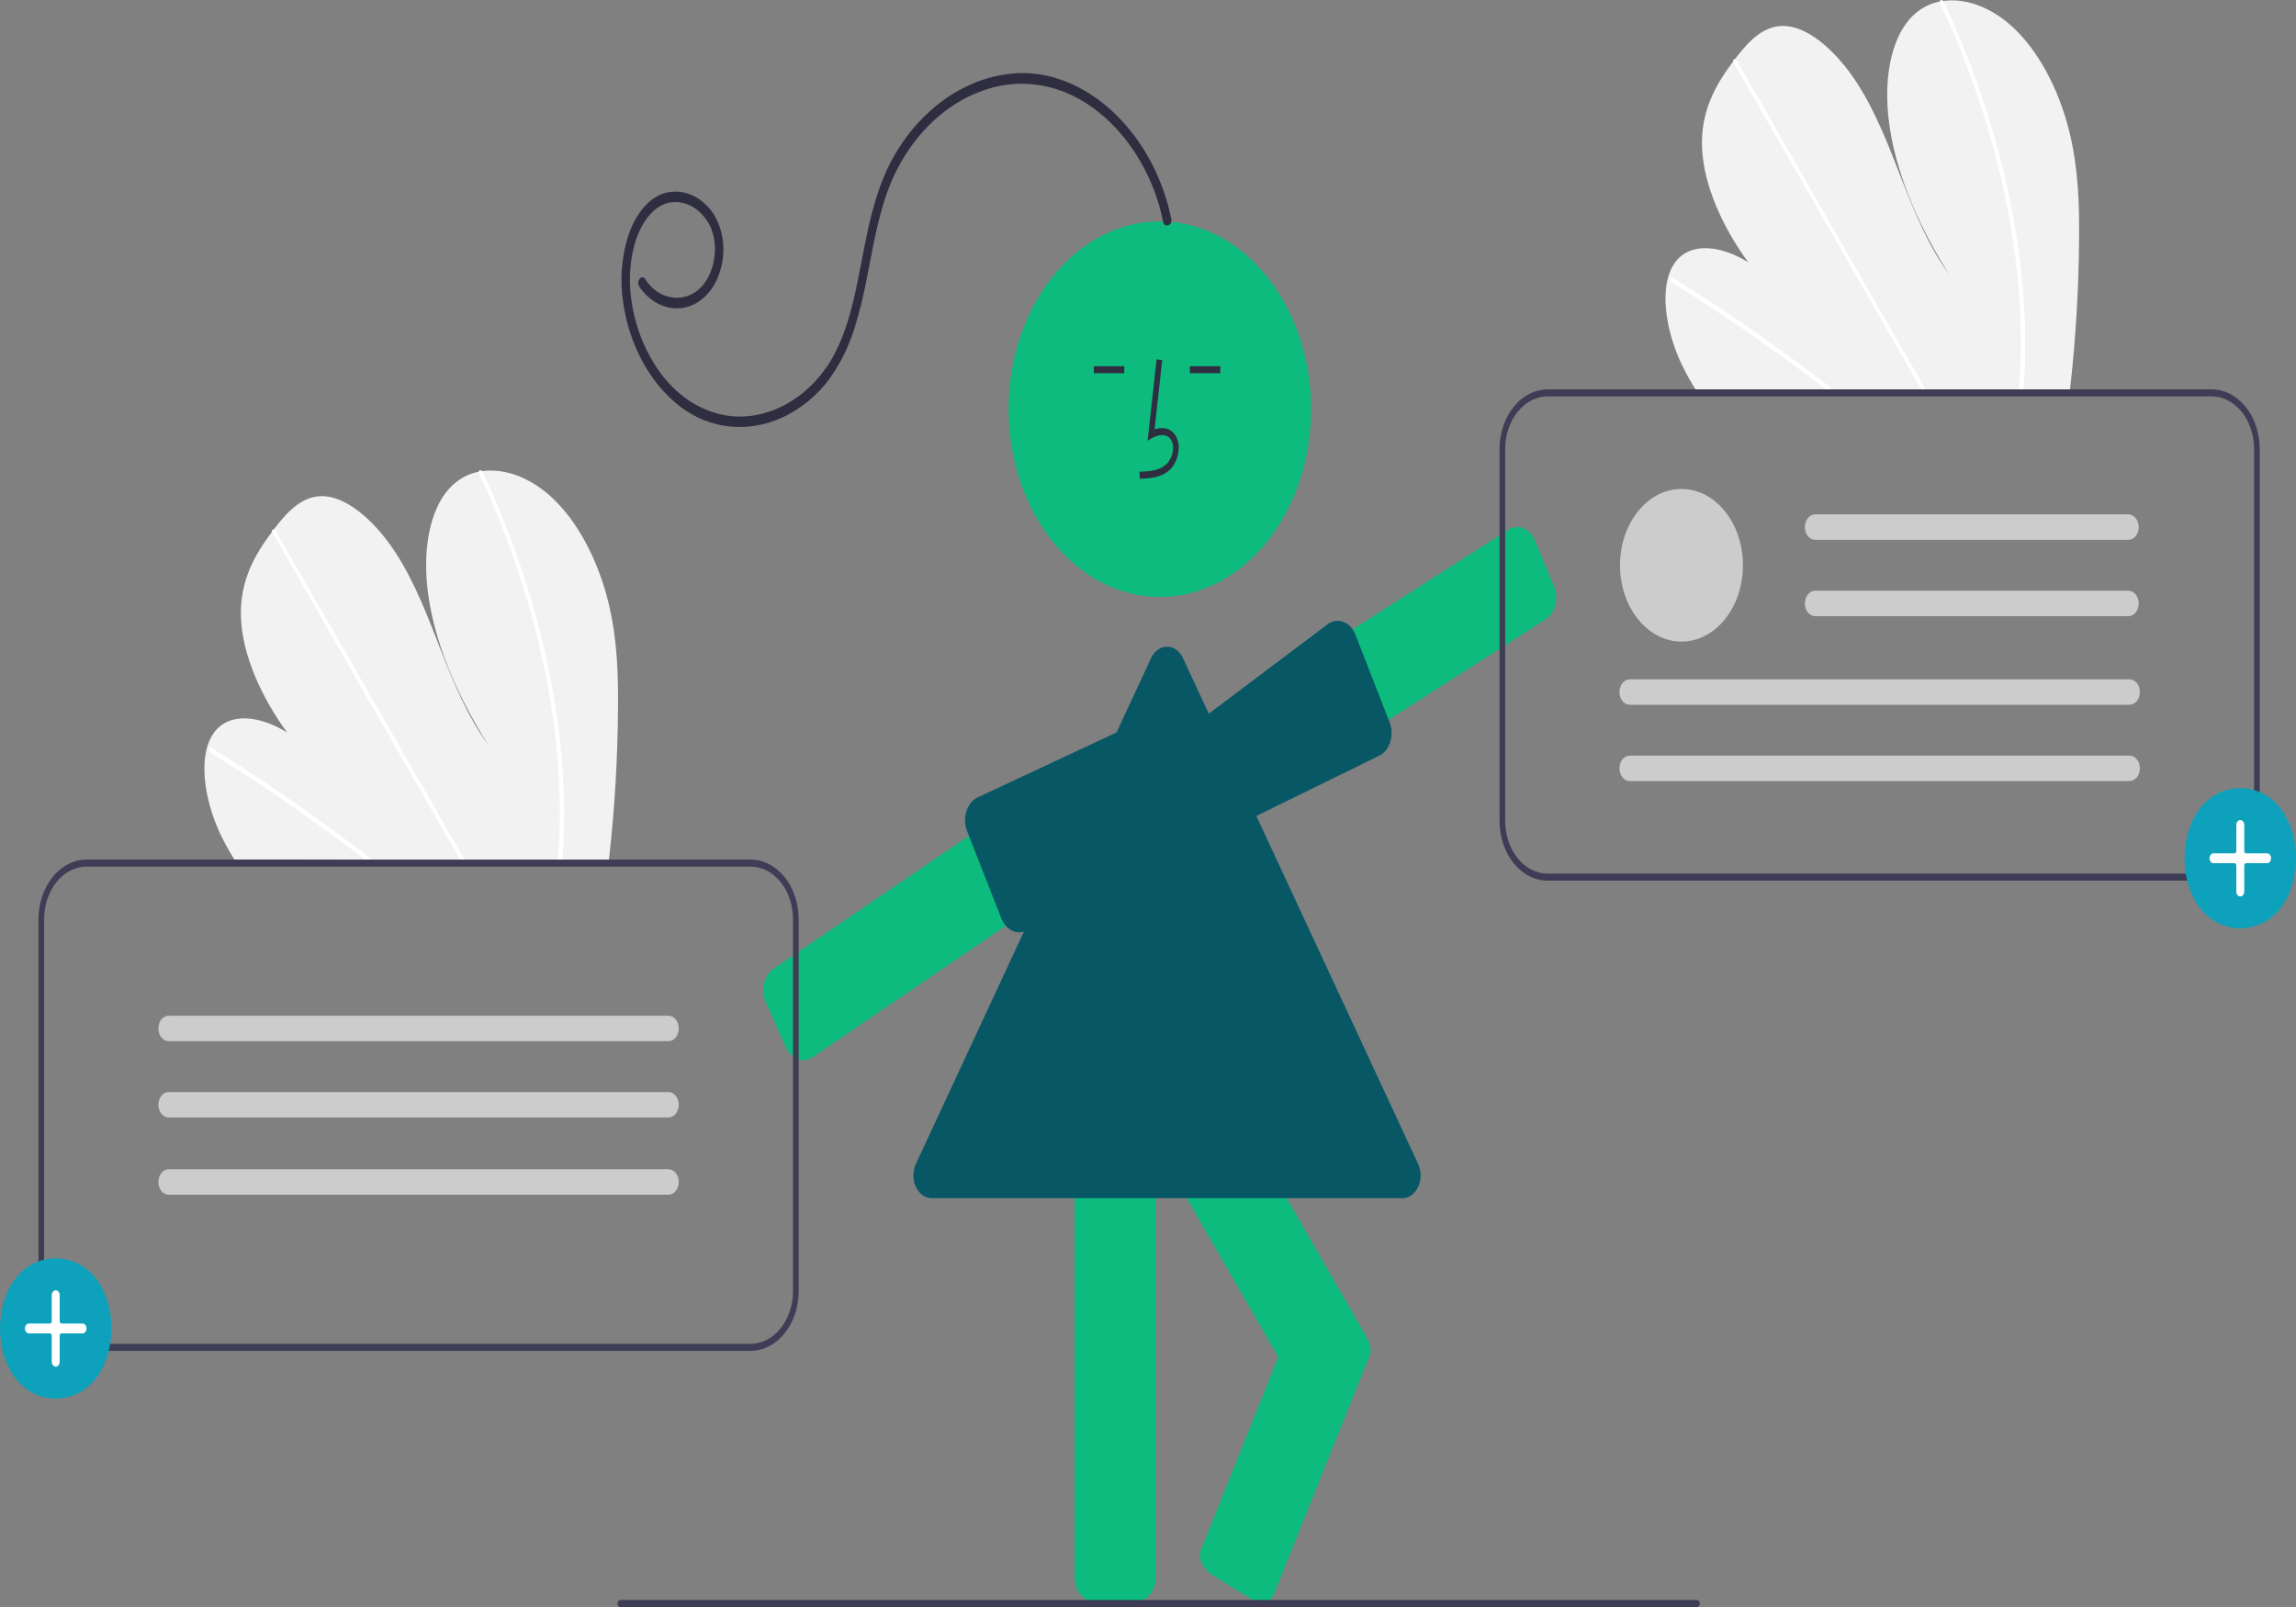 <svg width="320" height="224" viewBox="0 0 320 224" fill="none" xmlns="http://www.w3.org/2000/svg">
<rect x="0" y="0" width="320" height="224" fill="#808080" stroke="none"/>
<g clip-path="url(#clip0_12_1993)">
<path d="M289.769 33.236C289.72 40.152 289.312 47.057 288.547 53.908C288.521 54.149 288.492 54.389 288.465 54.63L236.307 54.268C236.154 54.029 236.004 53.787 235.857 53.543C235.371 52.733 234.914 51.9 234.495 51.038C232.481 46.888 231.56 42.028 232.483 38.675L232.5 38.623C232.699 37.889 233.014 37.211 233.425 36.628C235.531 33.684 239.79 34.175 243.654 36.551C240.188 31.839 237.428 25.894 237.218 20.586C237.013 15.41 239.192 11.712 241.556 8.569C241.634 8.465 241.712 8.364 241.789 8.263C241.827 8.211 241.867 8.162 241.904 8.11C243.749 5.715 245.899 3.354 249.012 3.64C252.426 3.954 256.211 7.505 258.864 11.642C261.518 15.777 263.282 20.474 265.069 25.058C266.859 29.64 268.796 34.338 271.668 38.254C267.778 32.144 264.641 25.192 263.483 18.43C262.324 11.669 263.344 5.175 266.811 1.991C267.863 1.054 269.081 0.444 270.362 0.211C270.512 0.18 270.664 0.155 270.818 0.133C274.028 -0.32 277.86 1.058 281.12 4.353C284.71 7.981 287.2 13.359 288.438 18.464C289.677 23.57 289.809 28.485 289.769 33.236Z" fill="#F2F2F2"/>
<path d="M255.644 54.402L254.647 54.395C254.33 54.15 254.012 53.907 253.692 53.666C253.495 53.511 253.294 53.362 253.094 53.21C249.786 50.701 246.457 48.294 243.107 45.99C239.761 43.684 236.397 41.483 233.017 39.39C232.928 39.341 232.855 39.255 232.811 39.147C232.767 39.039 232.755 38.914 232.777 38.796C232.781 38.781 232.786 38.766 232.794 38.753C232.841 38.643 232.946 38.597 233.1 38.691C233.515 38.949 233.932 39.208 234.346 39.471C237.736 41.601 241.11 43.837 244.471 46.179C247.829 48.52 251.168 50.965 254.487 53.512C254.557 53.565 254.627 53.621 254.697 53.673C255.013 53.916 255.328 54.159 255.644 54.402Z" fill="white"/>
<path d="M268.504 54.492L267.887 54.487C267.748 54.245 267.611 54.004 267.472 53.762C264.204 48.071 260.937 42.38 257.67 36.689C252.32 27.372 246.972 18.055 241.626 8.738C241.594 8.688 241.57 8.63 241.556 8.569C241.511 8.363 241.633 8.242 241.789 8.263C241.855 8.275 241.918 8.304 241.974 8.348C242.031 8.393 242.078 8.452 242.115 8.521C245.114 13.746 248.113 18.969 251.111 24.19C256.432 33.46 261.753 42.73 267.074 51.998C267.412 52.587 267.751 53.178 268.089 53.766C268.228 54.008 268.367 54.25 268.504 54.492Z" fill="white"/>
<path d="M282.243 50.044C282.212 51.335 282.143 52.605 282.053 53.863C282.036 54.104 282.018 54.344 282.001 54.585L281.354 54.581C281.374 54.34 281.393 54.099 281.411 53.859C281.548 52.041 281.645 50.202 281.658 48.314C281.675 43.078 281.264 37.854 280.431 32.722C279.546 27.196 278.276 21.776 276.633 16.523C274.91 10.983 272.832 5.624 270.419 0.496C270.374 0.412 270.354 0.312 270.362 0.211C270.389 -0.018 270.635 -0.086 270.818 0.133C270.854 0.176 270.886 0.225 270.911 0.279C271.209 0.916 271.502 1.556 271.79 2.197C274.114 7.353 276.102 12.731 277.738 18.28C279.295 23.55 280.48 28.978 281.278 34.503C282.026 39.629 282.35 44.836 282.243 50.044Z" fill="white"/>
<path d="M86.133 98.778C86.084 105.694 85.677 112.599 84.912 119.45C84.885 119.691 84.856 119.931 84.829 120.172L32.672 119.81C32.519 119.571 32.368 119.329 32.222 119.085C31.735 118.275 31.279 117.442 30.86 116.58C28.846 112.43 27.924 107.57 28.848 104.217L28.864 104.165C29.064 103.431 29.378 102.753 29.789 102.17C31.895 99.226 36.154 99.716 40.019 102.093C36.553 97.381 33.792 91.436 33.583 86.128C33.377 80.952 35.557 77.254 37.921 74.111C37.999 74.007 38.076 73.906 38.154 73.805C38.191 73.753 38.231 73.704 38.269 73.652C40.113 71.257 42.264 68.896 45.377 69.182C48.79 69.496 52.575 73.047 55.229 77.184C57.883 81.319 59.646 86.016 61.434 90.6C63.224 95.182 65.16 99.88 68.032 103.796C64.142 97.686 61.006 90.734 59.847 83.972C58.688 77.211 59.708 70.717 63.175 67.533C64.228 66.596 65.445 65.986 66.727 65.753C66.876 65.722 67.028 65.697 67.183 65.675C70.392 65.222 74.224 66.6 77.484 69.895C81.075 73.523 83.564 78.901 84.803 84.006C86.041 89.112 86.173 94.027 86.133 98.778Z" fill="#F2F2F2"/>
<path d="M52.009 119.944L51.011 119.937C50.695 119.691 50.377 119.448 50.057 119.208C49.859 119.053 49.659 118.904 49.459 118.752C46.15 116.243 42.821 113.836 39.472 111.532C36.125 109.225 32.762 107.025 29.382 104.932C29.292 104.883 29.219 104.797 29.175 104.689C29.131 104.581 29.119 104.456 29.142 104.338C29.145 104.323 29.151 104.308 29.158 104.295C29.205 104.185 29.311 104.139 29.464 104.233C29.879 104.491 30.296 104.75 30.711 105.013C34.1 107.143 37.475 109.379 40.835 111.721C44.193 114.062 47.532 116.507 50.852 119.054C50.922 119.107 50.992 119.163 51.061 119.215C51.378 119.458 51.692 119.701 52.009 119.944Z" fill="white"/>
<path d="M64.868 120.033L64.252 120.029C64.112 119.787 63.976 119.546 63.837 119.304C60.569 113.613 57.301 107.922 54.034 102.231C48.685 92.914 43.337 83.597 37.99 74.28C37.959 74.23 37.935 74.172 37.921 74.111C37.875 73.905 37.997 73.784 38.154 73.805C38.219 73.817 38.283 73.846 38.339 73.89C38.395 73.935 38.443 73.993 38.479 74.063C41.479 79.288 44.477 84.511 47.475 89.732C52.797 99.002 58.118 108.272 63.438 117.54C63.777 118.129 64.115 118.72 64.453 119.308C64.593 119.55 64.732 119.792 64.868 120.033Z" fill="white"/>
<path d="M78.608 115.586C78.576 116.877 78.508 118.147 78.418 119.405C78.4 119.646 78.383 119.886 78.365 120.127L77.718 120.123C77.738 119.882 77.758 119.641 77.775 119.401C77.912 117.583 78.009 115.744 78.022 113.856C78.04 108.62 77.629 103.396 76.796 98.264C75.911 92.737 74.64 87.317 72.998 82.065C71.274 76.525 69.196 71.166 66.784 66.038C66.738 65.954 66.718 65.854 66.727 65.753C66.754 65.524 66.999 65.456 67.183 65.675C67.219 65.718 67.25 65.767 67.275 65.821C67.574 66.458 67.867 67.098 68.154 67.739C70.478 72.895 72.467 78.273 74.102 83.822C75.66 89.092 76.844 94.52 77.643 100.045C78.391 105.171 78.714 110.378 78.608 115.586Z" fill="white"/>
<path d="M111.937 147.781C111.442 147.782 110.955 147.617 110.529 147.304C110.103 146.991 109.752 146.541 109.514 146.002L106.722 139.67C106.371 138.874 106.29 137.937 106.495 137.066C106.7 136.194 107.175 135.46 107.816 135.023L150.314 106.124C150.956 105.689 151.71 105.588 152.411 105.843C153.113 106.097 153.705 106.687 154.057 107.483L156.849 113.815C157.199 114.612 157.281 115.548 157.076 116.42C156.87 117.291 156.395 118.025 155.755 118.462L113.257 147.361C112.852 147.637 112.398 147.781 111.937 147.781Z" fill="#0DBB7E"/>
<path d="M171.071 114.3C170.784 114.3 170.499 114.245 170.226 114.136C169.881 114 169.561 113.781 169.284 113.491C169.008 113.201 168.78 112.845 168.615 112.445L165.951 106.028C165.617 105.221 165.554 104.282 165.776 103.418C165.999 102.553 166.489 101.833 167.138 101.416L210.204 73.844C210.854 73.429 211.61 73.351 212.306 73.627C213.002 73.904 213.582 74.512 213.918 75.318L216.582 81.735C216.916 82.542 216.979 83.481 216.756 84.346C216.534 85.21 216.044 85.93 215.394 86.347L172.329 113.919C171.94 114.169 171.509 114.3 171.071 114.3Z" fill="#0DBB7E"/>
<path d="M170.294 115.853C169.782 115.853 169.28 115.676 168.844 115.342C168.407 115.008 168.055 114.53 167.824 113.962L165.216 107.51C164.922 106.783 164.846 105.948 165.003 105.158C165.02 105.07 165.04 104.983 165.063 104.896C165.116 104.699 165.173 104.392 165.239 104.036C165.451 102.901 165.714 101.489 166.25 101.155L185.173 86.912C185.497 86.707 185.85 86.583 186.212 86.549C186.574 86.514 186.939 86.568 187.284 86.709C187.629 86.85 187.949 87.074 188.224 87.369C188.499 87.663 188.725 88.023 188.888 88.426L193.661 100.644C193.987 101.455 194.041 102.394 193.811 103.255C193.581 104.116 193.085 104.829 192.433 105.237L171.509 115.495C171.132 115.73 170.716 115.853 170.294 115.853Z" fill="#075765"/>
<path d="M161.651 83.209C173.294 83.209 182.731 71.489 182.731 57.032C182.731 42.575 173.294 30.855 161.651 30.855C150.009 30.855 140.571 42.575 140.571 57.032C140.571 71.489 150.009 83.209 161.651 83.209Z" fill="#0DBB7E"/>
<path d="M158.33 223.257H152.516C151.785 223.256 151.085 222.895 150.568 222.253C150.051 221.611 149.76 220.741 149.759 219.833V159.665C149.76 158.757 150.051 157.887 150.568 157.245C151.085 156.603 151.785 156.242 152.516 156.241H158.33C159.061 156.242 159.762 156.603 160.278 157.245C160.795 157.887 161.086 158.757 161.087 159.665V219.833C161.086 220.741 160.795 221.611 160.278 222.253C159.762 222.895 159.061 223.256 158.33 223.257Z" fill="#0DBB7E"/>
<path d="M183.378 195.776C182.939 195.777 182.505 195.648 182.115 195.399C181.724 195.15 181.387 194.789 181.131 194.345L152.95 145.401C152.525 144.662 152.354 143.744 152.474 142.848C152.594 141.953 152.995 141.153 153.589 140.624L158.318 136.425C158.913 135.898 159.652 135.686 160.373 135.834C161.095 135.983 161.739 136.481 162.164 137.219L190.346 186.163C190.77 186.902 190.941 187.82 190.822 188.716C190.702 189.611 190.301 190.411 189.707 190.94L184.978 195.139C184.511 195.554 183.952 195.777 183.378 195.776Z" fill="#0DBB7E"/>
<path d="M175.901 223.326C175.322 223.314 174.752 223.137 174.236 222.809L169.032 219.592C167.671 218.75 166.921 217.174 167.36 216.079L180.773 182.624C181.212 181.528 182.677 181.321 184.038 182.163L189.242 185.38C189.849 185.737 190.365 186.294 190.734 186.991C190.894 187.261 190.995 187.579 191.027 187.912C191.058 188.246 191.019 188.584 190.914 188.893L177.501 222.348C177.244 222.99 176.635 223.326 175.901 223.326Z" fill="#0DBB7E"/>
<path d="M142.046 129.959C141.523 129.958 141.012 129.772 140.57 129.424C140.129 129.076 139.776 128.58 139.552 127.993L134.764 115.791C134.609 115.384 134.521 114.944 134.503 114.494C134.486 114.045 134.54 113.596 134.663 113.172C134.785 112.749 134.974 112.36 135.218 112.027C135.461 111.694 135.756 111.424 136.083 111.233L156.82 101.532C157.348 101.221 158.405 101.838 159.254 102.332C159.521 102.487 159.751 102.621 159.908 102.691C159.977 102.722 160.045 102.756 160.111 102.793C160.709 103.129 161.19 103.718 161.469 104.455L163.945 110.987C164.255 111.808 164.291 112.75 164.043 113.604C163.795 114.458 163.285 115.155 162.624 115.543L143.236 129.623C142.865 129.843 142.458 129.958 142.046 129.959Z" fill="#075765"/>
<path d="M158.845 66.734L158.823 65.756C160.289 65.705 161.581 65.591 162.552 64.71C162.827 64.446 163.053 64.112 163.215 63.73C163.377 63.348 163.47 62.927 163.49 62.495C163.507 62.232 163.475 61.967 163.396 61.722C163.317 61.476 163.194 61.256 163.036 61.08C162.391 60.404 161.354 60.623 160.598 61.053L159.946 61.424L161.196 50.081L161.977 50.214L160.914 59.863C161.941 59.488 162.892 59.649 163.544 60.333C163.794 60.604 163.991 60.943 164.118 61.325C164.245 61.706 164.299 62.118 164.277 62.53C164.254 63.109 164.129 63.675 163.911 64.188C163.694 64.701 163.388 65.149 163.016 65.5C161.769 66.632 160.148 66.689 158.845 66.734Z" fill="#2F2E41"/>
<path d="M170.079 51.046H165.836V52.024H170.079V51.046Z" fill="#2F2E41"/>
<path d="M156.687 51.046H152.445V52.024H156.687V51.046Z" fill="#2F2E41"/>
<path d="M195.437 167.018H129.863C129.413 167.02 128.971 166.874 128.581 166.596C128.19 166.317 127.866 165.915 127.641 165.431C127.416 164.947 127.298 164.398 127.299 163.839C127.3 163.28 127.42 162.732 127.646 162.249L160.433 91.729C160.655 91.244 160.978 90.84 161.368 90.561C161.758 90.282 162.2 90.136 162.65 90.139C163.1 90.136 163.543 90.282 163.932 90.561C164.322 90.84 164.645 91.244 164.867 91.729L197.654 162.249C197.879 162.732 197.997 163.28 197.997 163.838C197.997 164.396 197.879 164.945 197.654 165.428C197.429 165.911 197.106 166.313 196.717 166.592C196.328 166.871 195.886 167.018 195.437 167.018Z" fill="#075765"/>
<path d="M236.521 224H86.453C86.349 224 86.249 223.948 86.175 223.857C86.101 223.765 86.059 223.641 86.059 223.511C86.059 223.381 86.101 223.257 86.175 223.165C86.249 223.073 86.349 223.022 86.453 223.022H236.521C236.626 223.022 236.726 223.073 236.8 223.165C236.874 223.257 236.915 223.381 236.915 223.511C236.915 223.641 236.874 223.765 236.8 223.857C236.726 223.948 236.626 224 236.521 224Z" fill="#3F3D56"/>
<path d="M163.244 30.533C160.907 18.897 151.846 9.963 142.137 10.185C137.33 10.352 132.695 12.44 128.919 16.137C127.015 17.976 125.377 20.203 124.072 22.722C122.608 25.558 121.69 28.759 120.972 31.991C119.523 38.519 118.84 45.907 115.162 51.239C113.636 53.397 111.756 55.123 109.647 56.301C107.538 57.479 105.25 58.082 102.938 58.067C100.609 58.022 98.319 57.308 96.249 55.98C94.178 54.653 92.384 52.748 91.005 50.416C88.237 45.832 86.874 39.492 88.473 33.96C89.258 31.245 90.946 28.681 93.36 28.229C94.461 28.043 95.581 28.262 96.583 28.858C97.585 29.453 98.425 30.4 98.999 31.581C100.085 33.946 99.738 37.102 98.378 39.189C96.945 41.386 94.552 41.995 92.44 41.112C91.448 40.693 90.575 39.924 89.929 38.899C89.457 38.159 88.62 39.197 89.087 39.93C89.836 41.045 90.803 41.903 91.895 42.421C92.988 42.939 94.169 43.101 95.326 42.89C96.48 42.673 97.565 42.066 98.461 41.137C99.357 40.207 100.03 38.989 100.407 37.617C100.82 36.257 100.929 34.782 100.721 33.351C100.513 31.92 99.996 30.586 99.226 29.49C98.423 28.407 97.41 27.597 96.283 27.138C95.156 26.68 93.954 26.588 92.79 26.872C90.297 27.527 88.487 30.073 87.548 32.894C86.622 35.825 86.378 39.019 86.843 42.114C87.272 45.1 88.203 47.94 89.575 50.45C90.947 52.959 92.729 55.082 94.805 56.68C99.007 59.884 104.252 60.325 108.862 58.267C111.166 57.255 113.269 55.646 115.034 53.548C116.93 51.159 118.381 48.283 119.285 45.122C121.363 38.365 121.668 30.803 124.609 24.451C127.174 19.057 131.22 14.994 136.004 13.007C140.76 10.967 145.966 11.277 150.543 13.874C155.093 16.491 158.759 21.011 160.899 26.643C161.409 28.015 161.812 29.445 162.103 30.913C162.287 31.83 163.429 31.45 163.244 30.533Z" fill="#2F2E41"/>
<path d="M308.252 122.752H215.691C213.915 122.75 212.213 121.873 210.958 120.314C209.703 118.755 208.997 116.642 208.995 114.437V62.591C208.997 60.386 209.703 58.273 210.958 56.714C212.213 55.155 213.915 54.278 215.691 54.276H308.252C310.027 54.278 311.729 55.155 312.985 56.714C314.24 58.273 314.946 60.386 314.948 62.591V114.437C314.946 116.642 314.24 118.755 312.985 120.314C311.729 121.873 310.027 122.75 308.252 122.752ZM215.691 55.254C214.124 55.256 212.622 56.03 211.515 57.405C210.407 58.781 209.784 60.646 209.782 62.591V114.437C209.784 116.383 210.407 118.247 211.515 119.623C212.622 120.998 214.124 121.772 215.691 121.774H308.252C309.819 121.772 311.32 120.998 312.428 119.623C313.536 118.247 314.159 116.383 314.16 114.437V62.591C314.159 60.646 313.536 58.781 312.428 57.405C311.32 56.03 309.819 55.256 308.252 55.254H215.691Z" fill="#3F3D56"/>
<path d="M234.353 89.43C239.084 89.43 242.919 84.667 242.919 78.793C242.919 72.918 239.084 68.155 234.353 68.155C229.622 68.155 225.787 72.918 225.787 78.793C225.787 84.667 229.622 89.43 234.353 89.43Z" fill="#CCCCCC"/>
<path d="M252.955 71.701C252.581 71.709 252.224 71.899 251.961 72.231C251.698 72.562 251.551 73.009 251.551 73.474C251.551 73.939 251.698 74.385 251.961 74.717C252.224 75.049 252.581 75.239 252.955 75.247H296.628C297.006 75.253 297.37 75.073 297.642 74.746C297.913 74.419 298.069 73.972 298.075 73.503C298.081 73.034 297.937 72.58 297.675 72.242C297.412 71.905 297.053 71.71 296.675 71.701C296.659 71.701 296.643 71.701 296.628 71.701H252.955Z" fill="#CCCCCC"/>
<path d="M252.955 82.338C252.581 82.346 252.224 82.536 251.961 82.868C251.698 83.2 251.551 83.646 251.551 84.111C251.551 84.576 251.698 85.023 251.961 85.355C252.224 85.686 252.581 85.876 252.955 85.884H296.628C297.006 85.891 297.37 85.711 297.642 85.384C297.913 85.057 298.069 84.61 298.075 84.14C298.081 83.671 297.937 83.218 297.675 82.88C297.412 82.542 297.053 82.347 296.675 82.338C296.659 82.338 296.643 82.338 296.628 82.338H252.955Z" fill="#CCCCCC"/>
<path d="M227.114 94.69C226.739 94.697 226.382 94.888 226.119 95.219C225.857 95.551 225.709 95.997 225.709 96.463C225.709 96.928 225.857 97.374 226.119 97.706C226.382 98.037 226.739 98.228 227.114 98.235H296.782C296.97 98.24 297.157 98.198 297.331 98.113C297.506 98.028 297.666 97.9 297.801 97.738C297.936 97.576 298.044 97.383 298.119 97.169C298.194 96.955 298.234 96.725 298.237 96.492C298.24 96.258 298.206 96.027 298.137 95.81C298.068 95.593 297.965 95.395 297.834 95.228C297.703 95.061 297.547 94.927 297.375 94.835C297.202 94.742 297.017 94.693 296.829 94.69C296.813 94.689 296.798 94.689 296.782 94.69H227.114Z" fill="#CCCCCC"/>
<path d="M227.114 105.327C226.739 105.335 226.382 105.525 226.119 105.857C225.857 106.188 225.709 106.635 225.709 107.1C225.709 107.565 225.857 108.011 226.119 108.343C226.382 108.675 226.739 108.865 227.114 108.873H296.782C296.97 108.877 297.157 108.835 297.331 108.75C297.506 108.665 297.666 108.538 297.801 108.376C297.936 108.214 298.044 108.02 298.119 107.806C298.194 107.592 298.234 107.362 298.237 107.129C298.24 106.896 298.206 106.664 298.137 106.447C298.068 106.23 297.965 106.033 297.834 105.865C297.703 105.698 297.547 105.564 297.375 105.472C297.202 105.379 297.017 105.33 296.829 105.327C296.813 105.327 296.798 105.327 296.782 105.327H227.114Z" fill="#CCCCCC"/>
<path d="M312.234 109.85C322.589 110.07 322.588 129.197 312.234 129.415C301.879 129.196 301.881 110.068 312.234 109.85Z" fill="#0DA1BB"/>
<path d="M312.234 124.959C312.088 124.959 311.947 124.887 311.843 124.758C311.739 124.629 311.681 124.454 311.681 124.272V120.627C311.681 120.546 311.655 120.468 311.608 120.41C311.562 120.353 311.5 120.32 311.434 120.32H308.499C308.352 120.32 308.211 120.248 308.107 120.119C308.003 119.99 307.945 119.815 307.945 119.633C307.945 119.45 308.003 119.275 308.107 119.147C308.211 119.018 308.352 118.945 308.499 118.945H311.434C311.5 118.945 311.562 118.913 311.608 118.855C311.655 118.798 311.681 118.72 311.681 118.639V114.994C311.681 114.811 311.739 114.636 311.843 114.507C311.947 114.379 312.088 114.306 312.234 114.306C312.381 114.306 312.522 114.379 312.626 114.507C312.73 114.636 312.788 114.811 312.788 114.994V118.639C312.788 118.72 312.814 118.798 312.86 118.855C312.907 118.913 312.969 118.945 313.035 118.945H315.97C316.117 118.945 316.258 119.018 316.362 119.147C316.465 119.275 316.524 119.45 316.524 119.633C316.524 119.815 316.465 119.99 316.362 120.119C316.258 120.248 316.117 120.32 315.97 120.32H313.035C312.969 120.32 312.907 120.353 312.86 120.41C312.814 120.468 312.788 120.546 312.788 120.627V124.272C312.788 124.454 312.729 124.629 312.626 124.758C312.522 124.887 312.381 124.959 312.234 124.959Z" fill="white"/>
<path d="M104.617 188.294H12.055C10.28 188.292 8.578 187.415 7.323 185.856C6.067 184.297 5.361 182.184 5.359 179.979V128.133C5.361 125.928 6.067 123.815 7.323 122.256C8.578 120.697 10.28 119.82 12.055 119.818H104.617C106.392 119.82 108.094 120.697 109.349 122.256C110.605 123.815 111.311 125.928 111.313 128.133V179.979C111.311 182.184 110.605 184.297 109.349 185.856C108.094 187.415 106.392 188.292 104.617 188.294ZM12.055 120.796C10.489 120.798 8.987 121.572 7.879 122.947C6.772 124.323 6.149 126.188 6.147 128.133V179.979C6.149 181.924 6.772 183.789 7.879 185.165C8.987 186.54 10.489 187.314 12.055 187.316H104.617C106.183 187.314 107.685 186.54 108.792 185.165C109.9 183.789 110.523 181.924 110.525 179.979V128.133C110.523 126.188 109.9 124.323 108.792 122.947C107.685 121.572 106.183 120.798 104.617 120.796H12.055Z" fill="#3F3D56"/>
<path d="M23.478 141.584C23.104 141.592 22.747 141.782 22.484 142.114C22.221 142.445 22.074 142.892 22.074 143.357C22.074 143.822 22.221 144.269 22.484 144.6C22.747 144.932 23.104 145.122 23.478 145.13H93.147C93.334 145.134 93.521 145.093 93.696 145.007C93.871 144.922 94.03 144.795 94.165 144.633C94.3 144.471 94.409 144.277 94.483 144.063C94.558 143.849 94.598 143.619 94.601 143.386C94.604 143.153 94.57 142.921 94.501 142.704C94.432 142.488 94.329 142.29 94.198 142.122C94.068 141.955 93.912 141.821 93.739 141.729C93.567 141.637 93.381 141.587 93.194 141.584C93.178 141.584 93.162 141.584 93.147 141.584H23.478Z" fill="#CCCCCC"/>
<path d="M23.478 152.222C23.104 152.229 22.747 152.419 22.484 152.751C22.221 153.083 22.074 153.529 22.074 153.994C22.074 154.459 22.221 154.906 22.484 155.238C22.747 155.569 23.104 155.759 23.478 155.767H93.147C93.334 155.772 93.521 155.73 93.696 155.645C93.871 155.559 94.03 155.432 94.165 155.27C94.3 155.108 94.409 154.915 94.483 154.701C94.558 154.487 94.598 154.257 94.601 154.024C94.604 153.79 94.57 153.559 94.501 153.342C94.432 153.125 94.329 152.927 94.198 152.76C94.068 152.592 93.912 152.459 93.739 152.366C93.567 152.274 93.381 152.225 93.194 152.222C93.178 152.221 93.162 152.221 93.147 152.222H23.478Z" fill="#CCCCCC"/>
<path d="M23.478 162.982C23.104 162.99 22.747 163.18 22.484 163.512C22.221 163.843 22.074 164.29 22.074 164.755C22.074 165.22 22.221 165.667 22.484 165.998C22.747 166.33 23.104 166.52 23.478 166.528H93.147C93.334 166.532 93.521 166.491 93.696 166.405C93.871 166.32 94.03 166.193 94.165 166.031C94.3 165.869 94.409 165.675 94.483 165.461C94.558 165.247 94.598 165.017 94.601 164.784C94.604 164.551 94.57 164.319 94.501 164.102C94.432 163.886 94.329 163.688 94.198 163.52C94.068 163.353 93.912 163.219 93.739 163.127C93.567 163.035 93.381 162.985 93.194 162.982C93.178 162.982 93.162 162.982 93.147 162.982H23.478Z" fill="#CCCCCC"/>
<path d="M7.766 175.392C18.121 175.612 18.119 194.739 7.765 194.957C-2.589 194.738 -2.588 175.61 7.766 175.392Z" fill="#0DA1BB"/>
<path d="M7.766 190.501C7.619 190.501 7.478 190.429 7.375 190.3C7.271 190.171 7.212 189.996 7.212 189.814V186.169C7.212 186.087 7.186 186.01 7.14 185.952C7.094 185.895 7.031 185.862 6.966 185.862H4.03C3.883 185.862 3.743 185.79 3.639 185.661C3.535 185.532 3.477 185.357 3.477 185.175C3.477 184.992 3.535 184.817 3.639 184.688C3.743 184.56 3.883 184.487 4.03 184.487H6.966C7.031 184.487 7.094 184.455 7.14 184.397C7.186 184.34 7.212 184.262 7.212 184.181V180.536C7.213 180.354 7.271 180.179 7.375 180.051C7.479 179.922 7.619 179.85 7.766 179.85C7.912 179.85 8.053 179.922 8.157 180.051C8.261 180.179 8.319 180.354 8.319 180.536V184.181C8.32 184.262 8.346 184.34 8.392 184.397C8.438 184.455 8.501 184.487 8.566 184.487H11.502C11.648 184.487 11.789 184.56 11.893 184.688C11.997 184.817 12.055 184.992 12.055 185.175C12.055 185.357 11.997 185.532 11.893 185.661C11.789 185.79 11.648 185.862 11.502 185.862H8.566C8.501 185.862 8.438 185.895 8.392 185.952C8.346 186.01 8.32 186.087 8.319 186.169V189.814C8.319 189.996 8.261 190.171 8.157 190.3C8.053 190.429 7.913 190.501 7.766 190.501Z" fill="white"/>
</g>
<defs>
<clipPath id="clip0_12_1993">
<rect width="320" height="224" fill="white"/>
</clipPath>
</defs>
</svg>
